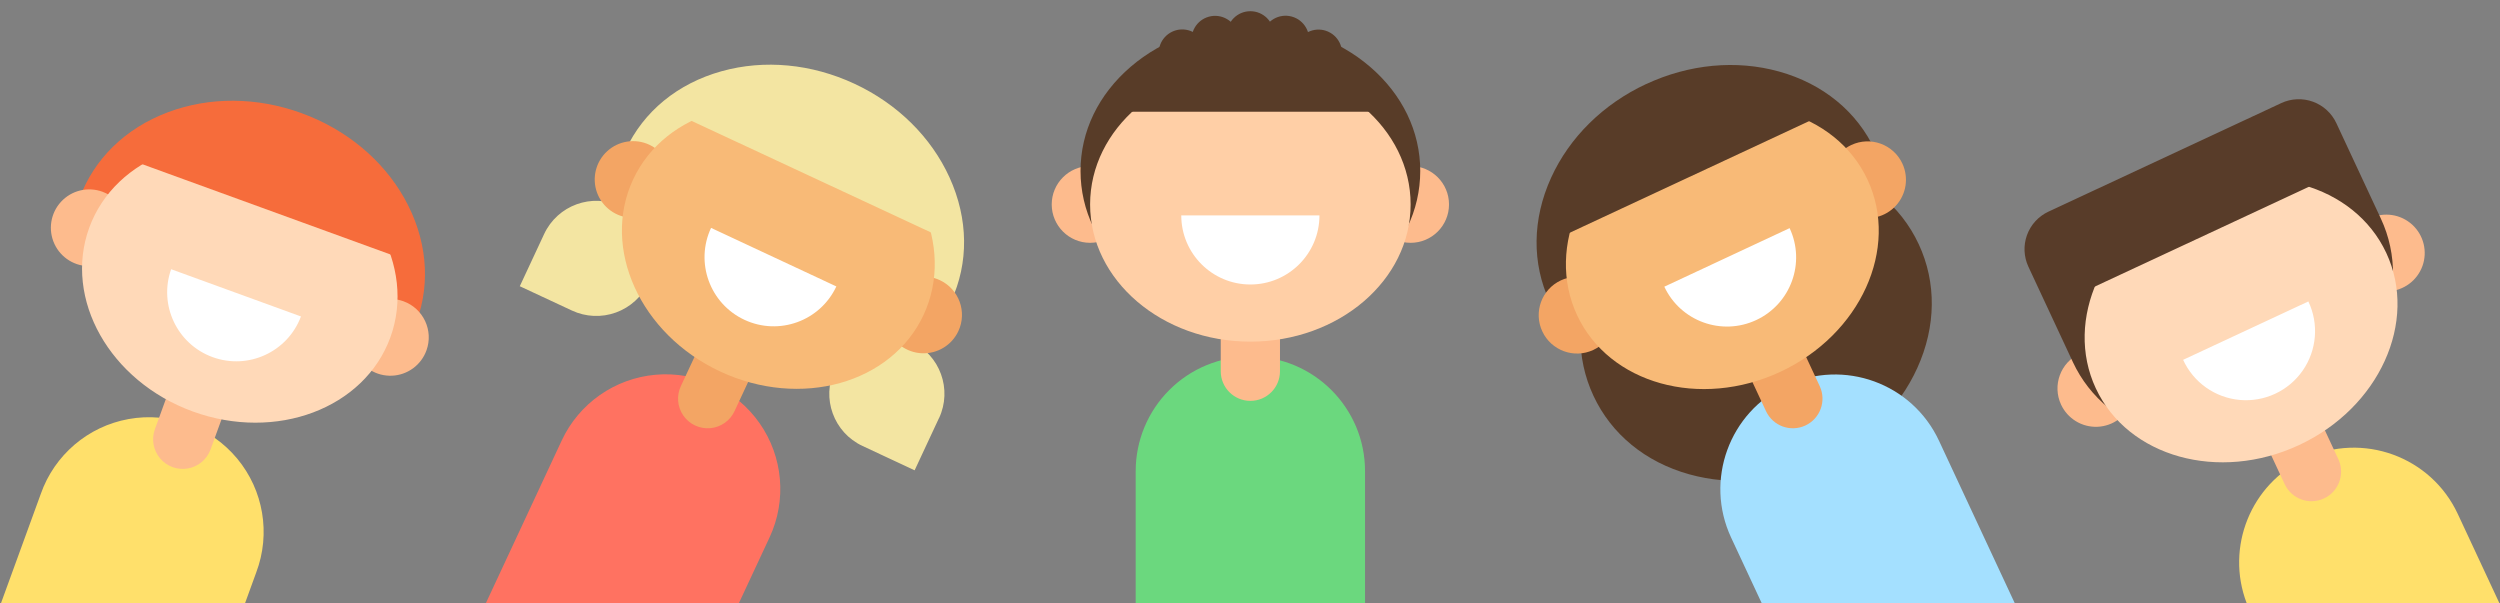 <?xml version="1.0" encoding="UTF-8"?>
<svg width="738px" height="178px" viewBox="0 0 738 178" version="1.1" xmlns="http://www.w3.org/2000/svg" xmlns:xlink="http://www.w3.org/1999/xlink">
    <rect x="0" y="0" width="738" height="178" fill="#808080" stroke="none"/>
    <!-- Generator: Sketch 45.1 (43504) - http://www.bohemiancoding.com/sketch -->
    <title>sign_up_graphic</title>
    <desc>Created with Sketch.</desc>
    <defs></defs>
    <g id="doc_registration" stroke="none" stroke-width="1" fill="none" fill-rule="evenodd">
        <g id="sign_up_graphic" fill-rule="nonzero">
            <g id="Group-29" transform="translate(583, 7)">
                <path d="M87.9,127.329 C76.41,140.626 76.98,160.733 89.606,173.357 C102.826,186.575 124.261,186.575 137.481,173.357 C146.601,164.238 153.441,157.4 158,152.843 L87.9,127.329 Z" id="Shape" fill="#FFE06B" transform="translate(118.845, 155.3) scale(1, -1) rotate(-20) translate(-118.845, -155.3) "></path>
                <path d="M92.723,139.153 L108.179,123.7 C111.529,120.276 111.499,114.794 108.111,111.407 C104.724,108.02 99.241,107.99 95.816,111.339 L80.36,126.793 L92.723,139.153 Z" id="Shape" fill="#FDBB8D" transform="translate(95.516, 124) scale(1, -1) rotate(-20) translate(-95.516, -124) "></path>
                <path d="M113.433,59.678 C116.674,56.437 121.548,55.467 125.782,57.221 C130.017,58.974 132.778,63.105 132.778,67.688 C132.778,72.271 130.017,76.402 125.782,78.155 C121.548,79.909 116.674,78.939 113.433,75.698 C109.01,71.274 109.01,64.102 113.433,59.678" id="Shape" fill="#FDBB8D" transform="translate(121.447, 67.688) scale(1, -1) rotate(-20) translate(-121.447, -67.688) "></path>
                <path d="M27.688,99.657 C30.928,96.416 35.802,95.446 40.037,97.199 C44.272,98.953 47.033,103.084 47.033,107.667 C47.033,112.249 44.272,116.381 40.037,118.134 C35.802,119.887 30.928,118.917 27.688,115.676 C23.264,111.252 23.264,104.081 27.688,99.657" id="Shape" fill="#FDBB8D" transform="translate(35.702, 107.667) scale(1, -1) rotate(-20) translate(-35.702, -107.667) "></path>
                <path d="M73.393,120.033 C75.688,122.328 78.801,123.618 82.047,123.618 C85.294,123.618 88.407,122.328 90.702,120.033 L112.696,98.043 C120.94,89.801 124.945,78.341 123.977,65.754 C123.013,53.354 117.302,41.345 107.892,31.93 C98.481,22.515 86.464,16.805 74.062,15.848 C61.495,14.874 50.033,18.879 41.767,27.126 L19.773,49.117 C17.477,51.411 16.187,54.524 16.187,57.77 C16.187,61.015 17.477,64.128 19.773,66.422 L73.393,120.033 Z" id="Shape" fill="#583C29" transform="translate(70.153, 69.661) scale(1, -1) rotate(-20) translate(-70.153, -69.661) "></path>
                <path d="M45.116,54.227 C60.935,38.411 88.742,40.564 107.213,59.037 C125.683,77.509 127.841,105.306 112.017,121.122 C96.193,136.937 68.391,134.785 49.921,116.312 C31.45,97.84 29.292,70.043 45.111,54.227" id="Shape" fill="#FFD9B8" transform="translate(78.566, 87.674) scale(1, -1) rotate(-20) translate(-78.566, -87.674) "></path>
                <path d="M64.292,83.134 C69.43,77.912 76.975,75.847 84.057,77.723 C91.139,79.6 96.67,85.13 98.547,92.211 C100.424,99.292 98.359,106.835 93.136,111.973 L64.292,83.134 Z" id="Shape" fill="#FFFFFF" transform="translate(81.76, 94.507) scale(1, -1) rotate(-20) translate(-81.76, -94.507) "></path>
                <path d="M40.932,36.81 C40.961,49.425 46.303,62.748 56.706,73.148 C67.108,83.549 80.439,88.891 93.057,88.919 L40.932,36.81 Z" id="Shape" fill="#583C29" transform="translate(66.995, 62.864) scale(1, -1) rotate(-20) translate(-66.995, -62.864) "></path>
            </g>
            <g id="Group-11" transform="translate(310, 3)">
                <path d="M35.164,112.143 C28.815,118.494 25.25,127.108 25.255,136.087 L25.255,175 L92.96,175 L92.96,136.087 C92.96,117.394 77.804,102.241 59.108,102.241 C50.126,102.224 41.513,105.792 35.164,112.143 Z" id="Shape" fill="#6BD87E"></path>
                <path d="M50.365,84.743 L50.365,106.597 C50.365,111.424 54.279,115.338 59.108,115.338 C63.936,115.338 67.85,111.424 67.85,106.597 L67.85,84.743 L50.365,84.743 Z" id="Shape" fill="#FDBB8D"></path>
                <path d="M23.13,57.348 C23.13,63.605 18.057,68.678 11.799,68.678 C5.541,68.678 0.467,63.605 0.467,57.348 C0.467,51.091 5.541,46.019 11.799,46.019 C18.057,46.019 23.13,51.091 23.13,57.348" id="Shape" fill="#FDBB8D"></path>
                <path d="M117.748,57.348 C117.748,63.605 112.675,68.678 106.416,68.678 C100.158,68.678 95.085,63.605 95.085,57.348 C95.085,51.091 100.158,46.019 106.416,46.019 C112.675,46.019 117.748,51.091 117.748,57.348" id="Shape" fill="#FDBB8D"></path>
                <path d="M59.108,4.14 C45.793,4.14 33.261,8.598 23.816,16.681 C14.241,24.878 8.972,35.817 8.972,47.475 C8.972,59.133 14.246,70.071 23.816,78.268 C33.266,86.357 45.799,90.809 59.108,90.809 C72.416,90.809 84.955,86.357 94.405,78.268 C103.98,70.071 109.255,59.138 109.255,47.475 C109.255,35.811 103.98,24.884 94.405,16.681 C84.955,8.592 72.422,4.14 59.108,4.14 Z" id="Shape" fill="#583C28"></path>
                <path d="M106.416,57.348 C106.416,79.718 85.238,97.851 59.108,97.851 C32.977,97.851 11.799,79.724 11.799,57.348 C11.799,34.973 32.977,16.846 59.108,16.846 C85.238,16.846 106.416,34.973 106.416,57.348" id="Shape" fill="#FFCFA6"></path>
                <path d="M79.504,60.588 C79.504,71.851 70.372,80.981 59.108,80.981 C47.843,80.981 38.711,71.851 38.711,60.588 L79.504,60.588 Z" id="Shape" fill="#FFFFFF"></path>
                <path d="M95.963,29.976 C87.045,21.094 73.822,15.43 59.108,15.43 C44.394,15.43 31.193,21.094 22.28,29.976 L95.963,29.976 Z" id="Shape" fill="#583C28"></path>
                <ellipse id="Oval" fill="#583C28" cx="59.108" cy="7.255" rx="6.946" ry="6.945"></ellipse>
                <ellipse id="Oval" fill="#583C28" transform="translate(69.5, 8.592) rotate(-75) translate(-69.5, -8.592) " cx="69.5" cy="8.592" rx="6.946" ry="6.945"></ellipse>
                <ellipse id="Oval" fill="#583C28" transform="translate(79.225, 12.68) rotate(-60) translate(-79.225, -12.68) " cx="79.225" cy="12.68" rx="6.946" ry="6.945"></ellipse>
                <ellipse id="Oval" fill="#583C28" transform="translate(48.696, 8.625) rotate(-15) translate(-48.696, -8.625) " cx="48.696" cy="8.625" rx="6.946" ry="6.945"></ellipse>
                <ellipse id="Oval" fill="#583C28" transform="translate(38.998, 12.635) rotate(-30) translate(-38.998, -12.635) " cx="38.998" cy="12.635" rx="6.946" ry="6.945"></ellipse>
            </g>
            <g id="Group-24" transform="translate(441, 2)">
                <path d="M44.746,59.818 C34.854,69.709 28.854,82.353 27.84,95.427 C26.803,108.829 31.097,121.076 39.942,129.919 C48.786,138.761 61.035,143.055 74.44,142.019 C87.517,141.005 100.163,135.006 110.055,125.115 C119.947,115.225 125.947,102.581 126.961,89.507 C127.998,76.104 123.704,63.857 114.859,55.015 C106.015,46.172 93.766,41.878 80.367,42.915 C67.29,43.929 54.644,49.928 44.752,59.818 L44.746,59.818 Z" id="Shape" fill="#583C28" transform="translate(77.401, 92.467) rotate(20) translate(-77.401, -92.467) "></path>
                <path d="M160.32,160.385 C152.013,152.08 139.553,139.622 122.94,123.012 C109.72,109.794 88.285,109.794 75.065,123.012 C61.845,136.23 61.845,157.661 75.065,170.879 C81.757,177.569 86.776,182.587 90.122,185.933 L160.32,160.385 Z" id="Shape" fill="#A4E0FF" transform="translate(112.735, 149.516) rotate(20) translate(-112.735, -149.516) "></path>
                <path d="M69.205,104.596 L84.661,120.049 C88.078,123.464 93.617,123.463 97.032,120.047 C100.448,116.63 100.446,111.093 97.029,107.678 L81.573,92.224 L69.205,104.596 Z" id="Shape" fill="#F3A564" transform="translate(84.399, 107.417) rotate(20) translate(-84.399, -107.417) "></path>
                <path d="M31.802,32.002 C21.909,41.892 15.909,54.536 14.895,67.61 C13.858,81.013 18.153,93.266 26.997,102.102 C35.841,110.939 48.09,115.273 61.496,114.219 C74.572,113.205 87.218,107.206 97.11,97.316 C107.003,87.425 113.003,74.782 114.017,61.708 C115.054,48.305 110.759,36.058 101.915,27.215 C93.071,18.373 80.827,14.079 67.422,15.116 C54.345,16.13 41.7,22.128 31.807,32.019 L31.802,32.002 Z" id="Shape" fill="#583C28" transform="translate(64.456, 64.669) rotate(20) translate(-64.456, -64.669) "></path>
                <path d="M32.57,83.027 C36.993,87.452 36.993,94.625 32.567,99.048 C28.142,103.472 20.969,103.472 16.543,99.048 C12.118,94.625 12.117,87.452 16.541,83.027 C18.666,80.902 21.549,79.707 24.555,79.707 C27.562,79.707 30.444,80.902 32.57,83.027" id="Shape" fill="#F3A564" transform="translate(24.555, 91.037) rotate(20) translate(-24.555, -91.037) "></path>
                <path d="M118.319,43.051 C121.561,46.291 122.531,51.165 120.777,55.398 C119.023,59.632 114.891,62.393 110.308,62.393 C105.724,62.393 101.592,59.632 99.839,55.398 C98.085,51.165 99.055,46.291 102.297,43.051 C106.721,38.629 113.894,38.629 118.319,43.051" id="Shape" fill="#F3A564" transform="translate(110.308, 51.064) rotate(20) translate(-110.308, -51.064) "></path>
                <path d="M100.886,37.608 C116.704,53.424 114.551,81.226 96.075,99.693 C77.599,118.16 49.798,120.318 33.979,104.497 C18.16,88.675 20.313,60.879 38.789,42.412 C57.265,23.945 85.067,21.787 100.886,37.608" id="Shape" fill="#F8BA77" transform="translate(67.432, 71.052) rotate(20) translate(-67.432, -71.052) "></path>
                <path d="M82.022,60.386 C90.001,68.349 90.012,81.272 82.047,89.25 C74.082,97.228 61.157,97.239 53.178,89.276 L82.022,60.386 Z" id="Shape" fill="#FFFFFF" transform="translate(70.596, 77.813) rotate(20) translate(-70.596, -77.813) "></path>
                <path d="M86.564,21.405 C72.343,19.513 56.417,24.804 44.389,36.796 C32.36,48.788 27.102,64.746 28.995,78.964 L86.564,21.405 Z" id="Shape" fill="#583C28" transform="translate(57.591, 49.997) rotate(20) translate(-57.591, -49.997) "></path>
            </g>
            <g id="Group-17" transform="translate(127, 2)">
                <path d="M80.042,185.92 C83.399,182.565 88.435,177.532 95.15,170.821 C103.702,162.27 107.042,149.808 103.912,138.127 C100.782,126.447 91.657,117.324 79.974,114.194 C68.292,111.064 55.827,114.404 47.275,122.954 C30.642,139.593 18.17,152.067 9.857,160.375 L80.042,185.92 Z" id="Shape" fill="#FF7261" transform="translate(57.462, 149.48) rotate(-20) translate(-57.462, -149.48) "></path>
                <path d="M88.643,92.172 L73.187,107.614 C70.938,109.814 70.044,113.052 70.848,116.094 C71.651,119.135 74.026,121.51 77.068,122.313 C80.11,123.116 83.349,122.223 85.549,119.975 L101.005,104.521 L88.643,92.172 Z" id="Shape" fill="#F3A564" transform="translate(85.782, 107.388) rotate(-20) translate(-85.782, -107.388) "></path>
                <path d="M61.263,87.498 C67.901,80.861 67.901,70.1 61.263,63.463 C54.624,56.826 43.861,56.826 37.223,63.463 L25.206,75.478 L37.223,87.493 C40.41,90.681 44.733,92.473 49.242,92.474 C53.75,92.475 58.074,90.685 61.263,87.498 L61.263,87.498 Z" id="Shape" fill="#F3E5A2" transform="translate(45.724, 75.48) rotate(-20) translate(-45.724, -75.48) "></path>
                <path d="M147.999,126.051 L135.982,138.066 L123.987,126.051 C117.35,119.414 117.351,108.655 123.989,102.019 C130.626,95.383 141.388,95.383 148.026,102.019 C154.663,108.655 154.664,119.414 148.027,126.051 L147.999,126.051 Z" id="Shape" fill="#F3E5A2" transform="translate(136.007, 117.554) rotate(-20) translate(-136.007, -117.554) "></path>
                <path d="M138.388,31.932 C128.496,22.042 115.85,16.043 102.773,15.029 C89.368,13.992 77.119,18.286 68.275,27.123 C59.431,35.96 55.136,48.213 56.173,61.615 C57.187,74.689 63.187,87.333 73.079,97.223 C82.972,107.114 95.618,113.113 108.694,114.127 C122.099,115.163 134.349,110.87 143.193,102.027 C152.037,93.184 156.332,80.937 155.289,67.535 C154.275,54.461 148.275,41.817 138.383,31.927 L138.388,31.932 Z" id="Shape" fill="#F3E5A2" transform="translate(105.732, 64.578) rotate(-20) translate(-105.732, -64.578) "></path>
                <path d="M67.907,59.004 C64.667,62.245 59.792,63.215 55.558,61.461 C51.323,59.708 48.562,55.577 48.562,50.994 C48.562,46.411 51.323,42.28 55.558,40.527 C59.792,38.773 64.667,39.743 67.907,42.984 C72.331,47.408 72.331,54.58 67.907,59.004" id="Shape" fill="#F3A564" transform="translate(59.893, 50.994) rotate(-20) translate(-59.893, -50.994) "></path>
                <path d="M153.656,98.975 C150.415,102.216 145.541,103.186 141.307,101.433 C137.072,99.679 134.311,95.548 134.311,90.965 C134.311,86.383 137.072,82.251 141.307,80.498 C145.541,78.745 150.415,79.715 153.656,82.955 C158.079,87.38 158.079,94.551 153.656,98.975" id="Shape" fill="#F3A564" transform="translate(145.642, 90.965) rotate(-20) translate(-145.642, -90.965) "></path>
                <path d="M136.218,104.425 C120.4,120.241 92.592,118.094 74.122,99.621 C55.652,81.149 53.493,53.352 69.312,37.536 C85.13,21.721 112.938,23.873 131.408,42.34 C149.878,60.807 152.037,88.609 136.218,104.425" id="Shape" fill="#F8BA77" transform="translate(102.765, 70.982) rotate(-20) translate(-102.765, -70.982) "></path>
                <path d="M117.019,89.204 C109.04,97.167 96.115,97.156 88.15,89.178 C80.185,81.201 80.196,68.278 88.175,60.314 L117.019,89.204 Z" id="Shape" fill="#FFFFFF" transform="translate(99.601, 77.742) rotate(-20) translate(-99.601, -77.742) "></path>
                <path d="M141.197,78.871 C143.089,64.653 137.797,48.729 125.803,36.703 C113.809,24.677 97.848,19.42 83.627,21.335 L141.197,78.871 Z" id="Shape" fill="#F3E5A2" transform="translate(112.599, 49.911) rotate(-20) translate(-112.599, -49.911) "></path>
            </g>
            <g id="Group-8" transform="translate(-14, 6)">
                <path d="M67.912,189.485 C69.762,188.416 72.536,186.814 76.235,184.677 C86.866,178.71 93.466,167.488 93.515,155.298 C93.563,143.109 87.052,131.835 76.469,125.783 C65.886,119.732 52.866,119.837 42.382,126.059 C29.207,133.656 19.32,139.361 12.722,143.173 L67.912,189.485 Z" id="Shape" fill="#FFE06B" transform="translate(53.118, 155.401) rotate(-40) translate(-53.118, -155.401) "></path>
                <path d="M77.66,101.645 L58.731,112.572 C56.025,114.135 54.359,117.021 54.36,120.145 C54.361,123.269 56.028,126.155 58.734,127.716 C61.44,129.277 64.773,129.276 67.479,127.714 L86.408,116.787 L77.66,101.645 Z" id="Shape" fill="#FDBB8D" transform="translate(70.384, 115.266) rotate(-40) translate(-70.384, -115.266) "></path>
                <path d="M109.4,110.388 C120.227,104.157 127.53,93.394 130.017,80.206 C132.425,67.319 129.899,53.548 122.907,41.437 L122.907,41.437 C115.915,29.326 105.253,20.251 92.879,15.895 C80.199,11.426 67.253,12.406 56.425,18.654 L109.4,110.388 Z" id="Shape" fill="#F66C3B" transform="translate(93.666, 61.761) rotate(-40) translate(-93.666, -61.761) "></path>
                <path d="M46.012,71.05 C42.043,73.342 37.085,73.017 33.448,70.227 C29.812,67.438 28.215,62.733 29.401,58.307 C30.587,53.881 34.323,50.605 38.867,50.007 C43.411,49.408 47.868,51.606 50.16,55.574 C53.289,60.993 51.432,67.922 46.012,71.05" id="Shape" fill="#FDBB8D" transform="translate(40.347, 61.239) rotate(-40) translate(-40.347, -61.239) "></path>
                <path d="M134.904,103.397 C130.935,105.688 125.976,105.363 122.34,102.574 C118.704,99.784 117.106,95.079 118.293,90.653 C119.479,86.227 123.215,82.951 127.759,82.353 C132.303,81.755 136.76,83.952 139.051,87.921 C142.18,93.339 140.323,100.268 134.904,103.397" id="Shape" fill="#FDBB8D" transform="translate(129.239, 93.585) rotate(-40) translate(-129.239, -93.585) "></path>
                <path d="M108.443,118.373 C89.066,129.555 62.772,120.282 49.707,97.663 C36.641,75.044 41.775,47.633 61.134,36.451 C80.494,25.269 106.806,34.542 119.871,57.161 C132.936,79.78 127.803,107.191 108.443,118.373" id="Shape" fill="#FFD9B8" transform="translate(84.789, 77.412) rotate(-40) translate(-84.789, -77.412) "></path>
                <path d="M95.9,101.021 C86.158,106.521 73.802,103.148 68.208,93.46 C62.614,83.773 65.869,71.388 75.504,65.702 L95.9,101.021 Z" id="Shape" fill="#FFFFFF" transform="translate(80.686, 84.681) rotate(-40) translate(-80.686, -84.681) "></path>
                <path d="M112.609,89.946 C118.116,76.702 117.141,59.957 108.643,45.235 C100.144,30.512 86.116,21.307 71.889,19.455 L112.609,89.946 Z" id="Shape" fill="#F66C3B" transform="translate(93.966, 54.7) rotate(-40) translate(-93.966, -54.7) "></path>
            </g>
        </g>
    </g>
</svg>